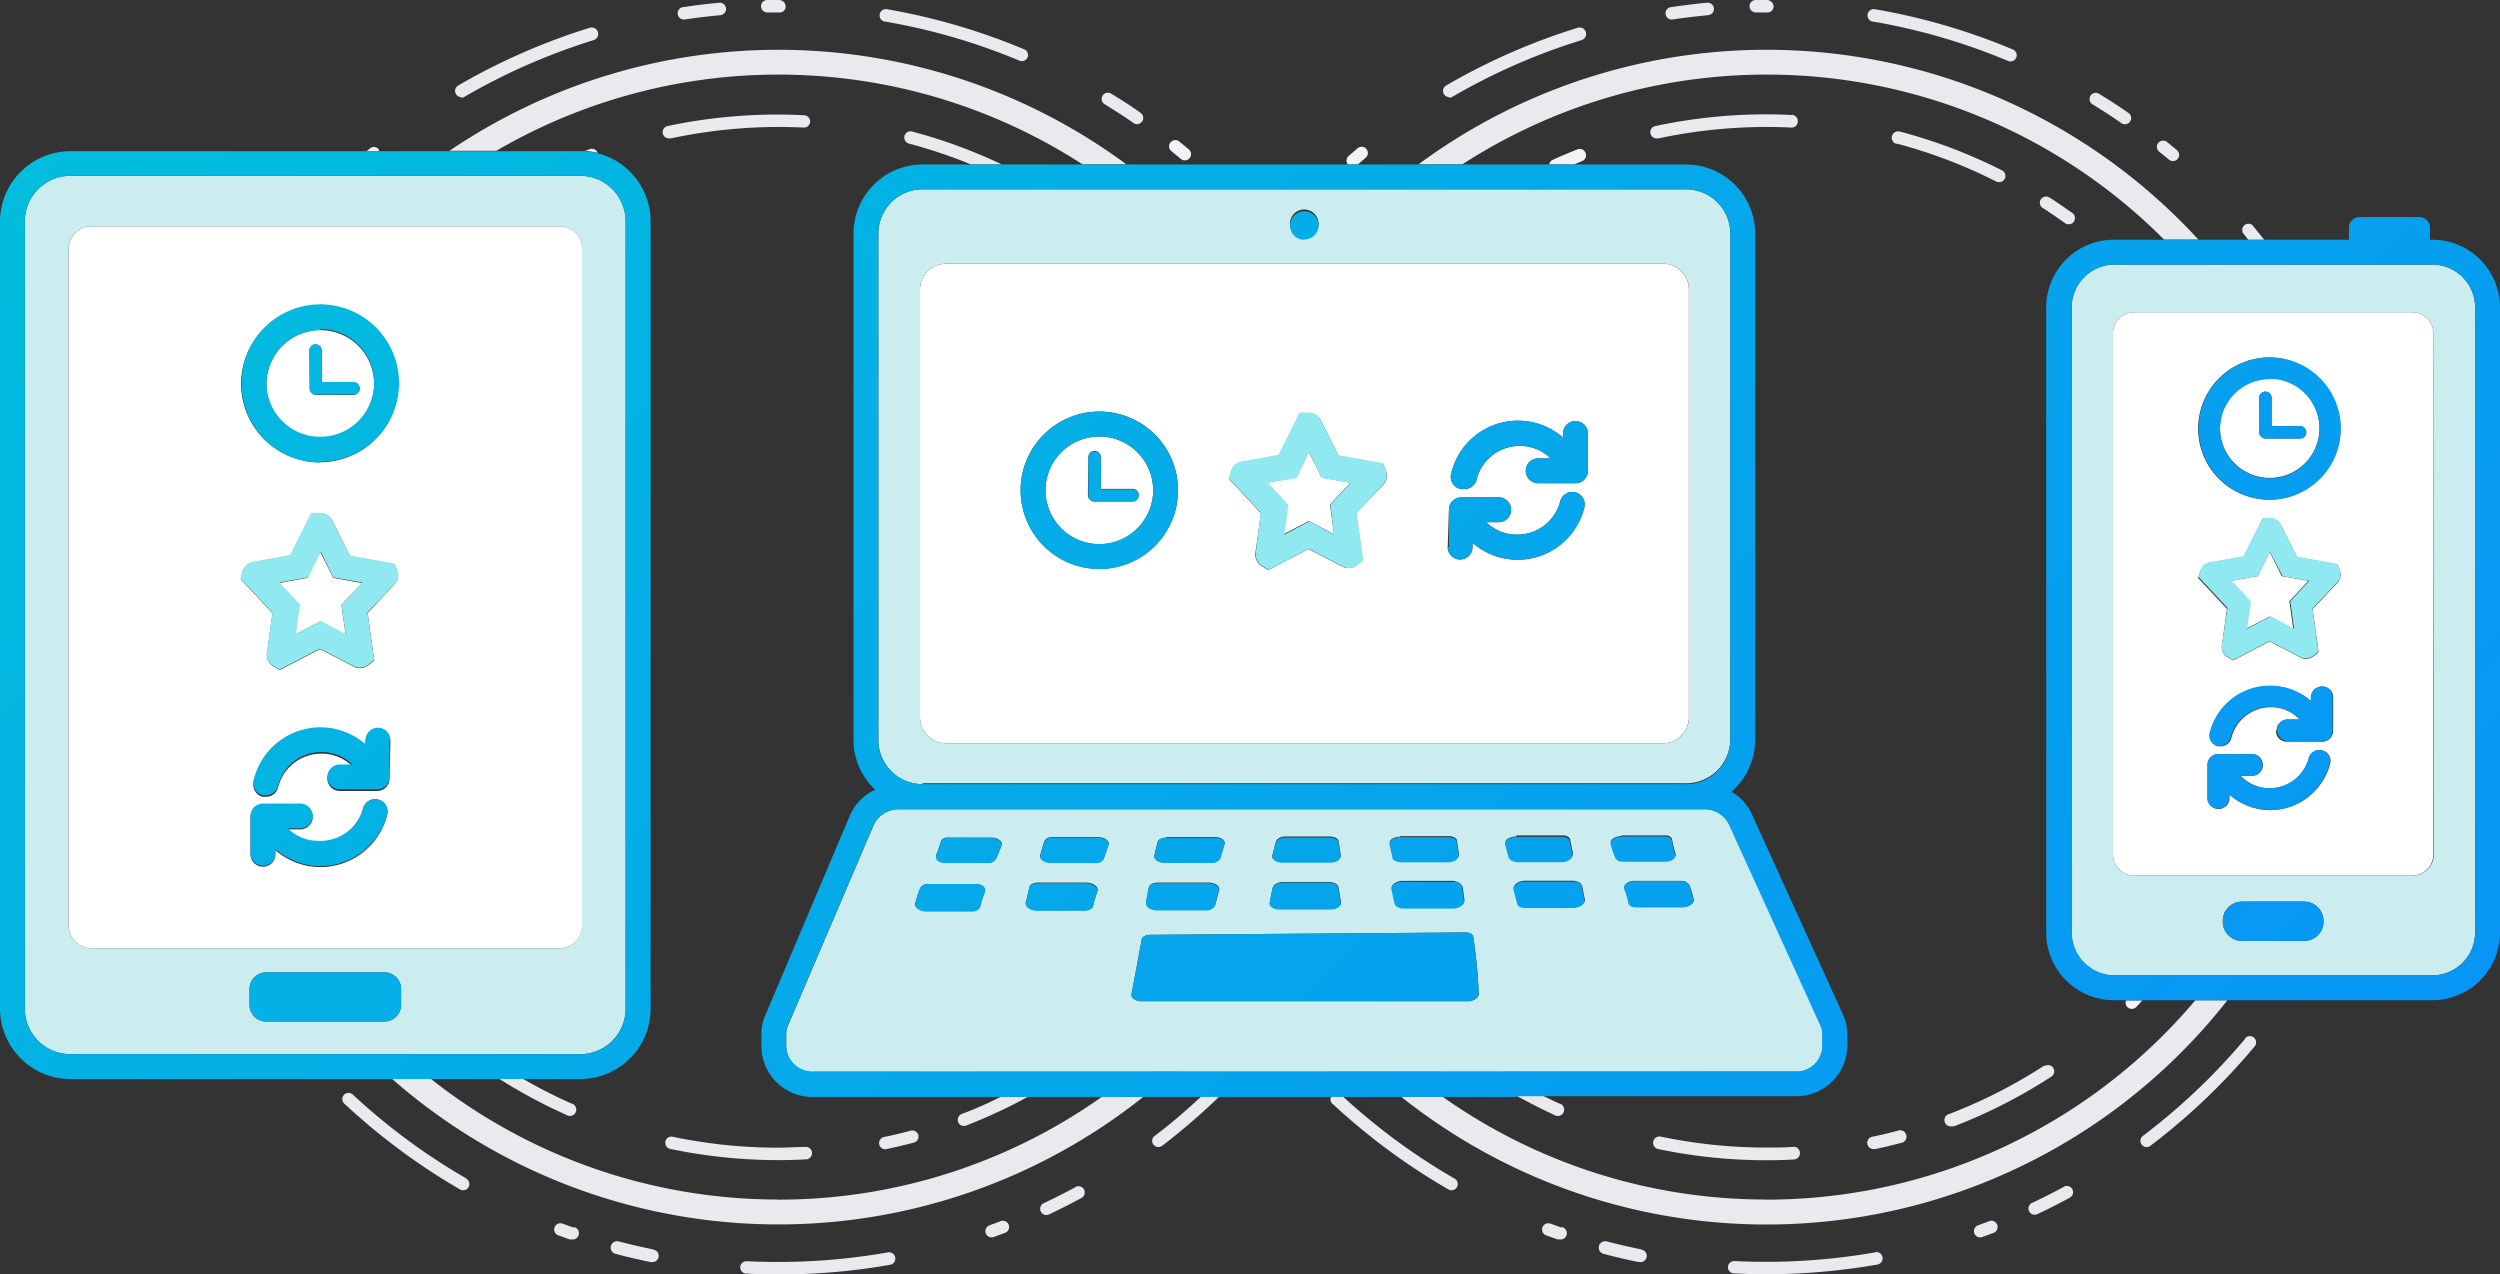 <svg xmlns="http://www.w3.org/2000/svg" xmlns:xlink="http://www.w3.org/1999/xlink" id="Layer_1" data-name="Layer 1" viewBox="0 0 201.08 102.5"><rect x="0" y="0" width="201.08" height="102.5" fill="#333333" stroke="none"/><defs><style>.cls-1{fill:#f3f3f7}.cls-2{fill:#eaeaee}.cls-3{fill:#fff}.cls-4{fill:#90e8f0}.cls-5{fill:#ccedf0}.cls-6{fill:url(#New_Gradient_Swatch_1)}.cls-7{fill:url(#New_Gradient_Swatch_1-2)}</style><linearGradient id="New_Gradient_Swatch_1" x1="-5.9" x2="221.77" y1="-53.46" y2="174.2" gradientUnits="userSpaceOnUse"><stop offset="0" stop-color="#00c8d7"/><stop offset="1" stop-color="#0a84ff"/></linearGradient><linearGradient id="New_Gradient_Swatch_1-2" x1="3.79" x2="219.39" y1="-49.83" y2="165.77" xlink:href="#New_Gradient_Swatch_1"/></defs><title>Artboard 7</title><path d="M127.53 12.3a.5.5 0 0 0-.65-.29q-1 .4-2 .85a.49.49 0 0 0-.28.37h2l.67-.28a.5.5 0 0 0 .26-.65zM171.11 81a.5.5 0 0 0 .71 0c.17-.17.33-.35.49-.53H171a.5.5 0 0 0 .11.53zM109.84 12.69a.5.5 0 0 0-.64-.77l-.73.63a.5.5 0 0 0-.06.68h.8zM47.42 12l-.35.14a5.63 5.63 0 0 1 1 .16.5.5 0 0 0-.65-.3zM95 12.8a.5.5 0 1 0 .6-.8l-.75-.62a.5.5 0 0 0-.63.78zM30.45 12a.5.5 0 0 0-.7-.06l-.26.22h1a.49.49 0 0 0-.04-.16z" class="cls-1"/><path d="M144.77 92.73a.5.5 0 0 1-.47.53q-1.08.06-2.18.06h-.05a42.36 42.36 0 0 1-8.7-.9.5.5 0 0 1 .21-1 41.32 41.32 0 0 0 8.5.88c.74 0 1.46 0 2.18-.06a.49.49 0 0 1 .51.49zm7.79-81.18a40.81 40.81 0 0 1 8 3.05.51.51 0 0 0 .23.05.5.5 0 0 0 .23-.95 41.83 41.83 0 0 0-8.22-3.12.5.5 0 1 0-.25 1zm-8.43-2.3a42.45 42.45 0 0 0-10.94.88.5.5 0 0 0 .1 1h.11a41.66 41.66 0 0 1 10.68-.87.49.49 0 0 0 .52-.47.5.5 0 0 0-.46-.55zm-18.93 80.5a.5.5 0 0 0 .2-1c-.43-.19-.85-.4-1.27-.6H122c1 .54 2 1.06 3 1.52a.5.5 0 0 0 .2.08zm39.66-73.85a.5.5 0 1 0-.54.84q.9.58 1.78 1.21a.5.5 0 0 0 .29.09.5.5 0 0 0 .29-.91q-.9-.64-1.82-1.24zm-.41 69.79a41 41 0 0 1-7.64 3.9.5.5 0 0 0 .18 1 .51.51 0 0 0 .18 0 42 42 0 0 0 7.83-4 .5.5 0 0 0-.55-.84zm-11.72 5.23q-1 .28-2.09.5a.5.5 0 0 0 .1 1h.1q1.08-.23 2.14-.51a.5.5 0 0 0 .35-.61.51.51 0 0 0-.61-.38zM142.06 6a45.1 45.1 0 0 1 32 13.27h2.76a47.14 47.14 0 0 0-62.73-6.05h3.53A45 45 0 0 1 142.06 6zm0 90.48A45 45 0 0 1 116 88.19h-3.33a47.13 47.13 0 0 0 66.48-7.73h-2.58a45.15 45.15 0 0 1-34.51 16.03zm8.77 4.25a51.19 51.19 0 0 1-11.33.7.51.51 0 0 0-.52.47.5.5 0 0 0 .47.52q1.29.07 2.61.07a51.84 51.84 0 0 0 8.94-.78.5.5 0 1 0-.17-1zm-18.83-.24c-.92-.19-1.85-.4-2.77-.64a.5.5 0 1 0-.25 1c.94.25 1.89.47 2.82.66h.1a.5.5 0 0 0 .1-1zm28-2.27l-.89.33a.5.5 0 1 0 .34.94l.9-.33a.5.5 0 0 0-.36-.94zm14.41-85.42a.5.5 0 1 0 .64-.76l-.75-.62a.5.5 0 0 0-.63.78zM125.6 98.74l-.89-.32a.5.5 0 0 0-.35.94l.92.33h.16a.5.5 0 0 0 .16-1zm40.4-3.28c-.83.45-1.68.88-2.53 1.28a.5.5 0 1 0 .43.9c.87-.41 1.74-.85 2.58-1.31a.5.5 0 1 0-.48-.88zm14.59-11.92a50.64 50.64 0 0 1-8.23 7.82.5.5 0 1 0 .6.8 51.54 51.54 0 0 0 8.39-8 .5.5 0 0 0-.77-.64zm.64-65.37a.5.5 0 0 0-.76.65l.37.47h1.28c-.32-.38-.6-.76-.91-1.12zM116.56 7.86a.49.49 0 0 0 .25-.07 50.06 50.06 0 0 1 10.39-4.56.5.5 0 1 0-.29-1 51 51 0 0 0-10.6 4.65.5.5 0 0 0 .25.93zm34.07-6.13a50 50 0 0 1 10.9 3.18.5.5 0 0 0 .39-.92A51 51 0 0 0 150.8.74a.5.5 0 0 0-.17 1zm17.64 6.64c.8.49 1.6 1 2.38 1.55a.5.5 0 0 0 .57-.82c-.79-.55-1.61-1.08-2.43-1.58a.5.5 0 0 0-.52.85zM141.19 1h1a.47.47 0 0 0 .46-.5.54.54 0 0 0-.54-.5h-.89a.5.5 0 0 0 0 1zm-34 87.79a51.5 51.5 0 0 0 9.31 6.88.5.5 0 0 0 .5-.87 50.4 50.4 0 0 1-9-6.62h-.91a.49.49 0 0 0 .09.62zm27.32-87.23h.07c.93-.14 1.88-.25 2.82-.34a.5.5 0 0 0-.09-1c-1 .09-1.93.21-2.88.35a.5.5 0 0 0 .07 1zM71.27 92.41h.1q1.08-.23 2.14-.51a.5.5 0 0 0 .35-.61.51.51 0 0 0-.61-.35q-1 .28-2.09.5a.5.5 0 0 0 .1 1zm1.48-81.47a.5.5 0 0 0 .36.61 40.78 40.78 0 0 1 5 1.68h2.48a41.81 41.81 0 0 0-7.22-2.65.5.5 0 0 0-.62.35zm-19-.81a.5.5 0 0 0 .1 1h.11a41.66 41.66 0 0 1 10.68-.87.49.49 0 0 0 .52-.47.5.5 0 0 0-.48-.52 42.45 42.45 0 0 0-10.94.86zm-.23 81.69a.5.5 0 0 0 .39.59 42.36 42.36 0 0 0 8.7.9h.05q1.1 0 2.18-.06a.5.5 0 0 0 .47-.53.49.49 0 0 0-.53-.47c-.72 0-1.45.06-2.18.06a41.32 41.32 0 0 1-8.5-.88.5.5 0 0 0-.59.39zm23.54-1.58a.5.5 0 0 0 .65.29 42 42 0 0 0 5-2.33h-2.18c-1 .51-2.1 1-3.18 1.4a.5.5 0 0 0-.29.63zm-31.32-.49a.5.5 0 0 0 .2-1 40.87 40.87 0 0 1-3.91-2h-1.91a42 42 0 0 0 5.41 2.91.5.5 0 0 0 .21.09zM62.6 6a45 45 0 0 1 24.47 7.22h3.53a47.13 47.13 0 0 0-54.45-1.09h3.77A45 45 0 0 1 62.6 6zm0 90.48a45 45 0 0 1-27.94-9.7h-3.12A47.1 47.1 0 0 0 92 88.19h-3.33a45 45 0 0 1-26.07 8.3zm23.91-1c-.83.45-1.68.88-2.53 1.28a.5.5 0 1 0 .43.9c.87-.41 1.74-.85 2.58-1.31a.5.5 0 1 0-.48-.88zm2.3-87.12c.8.49 1.6 1 2.38 1.55a.5.5 0 0 0 .57-.82C91 8.54 90.15 8 89.33 7.51a.5.5 0 0 0-.52.85zm-17.44 92.38a51.19 51.19 0 0 1-11.33.7.5.5 0 1 0 0 1q1.29.07 2.61.07a51.84 51.84 0 0 0 8.94-.78.5.5 0 1 0-.17-1zm-25.23-2l-.89-.32a.5.5 0 1 0-.35.94l.92.33h.16a.5.5 0 0 0 .16-1zm6.39 1.75c-.92-.19-1.85-.4-2.77-.64a.5.5 0 1 0-.25 1c.94.25 1.89.47 2.82.66h.1a.5.5 0 0 0 .1-1zm40.34-9.13a.5.5 0 1 0 .6.8 51.41 51.41 0 0 0 4.64-4h-1.46c-1.21 1.14-2.46 2.21-3.77 3.2zm-12.38 6.86l-.89.33a.5.5 0 1 0 .34.94l.9-.33a.5.5 0 0 0-.36-.94zM71.17 1.73a50 50 0 0 1 10.9 3.18.5.5 0 0 0 .38-.91A51 51 0 0 0 71.34.74a.5.5 0 0 0-.17 1zM61.73 1h1a.47.47 0 0 0 .46-.5.54.54 0 0 0-.59-.5h-.89a.5.5 0 0 0 0 1zM37.1 7.86a.49.49 0 0 0 .25-.07 50.06 50.06 0 0 1 10.39-4.56.5.5 0 1 0-.29-1 51 51 0 0 0-10.6 4.65.5.5 0 0 0 .25.93zm.43 86.94a50.4 50.4 0 0 1-9.13-6.74.5.5 0 1 0-.68.73A51.5 51.5 0 0 0 37 95.67a.5.5 0 0 0 .5-.87zM55.05 1.56h.07c.93-.14 1.88-.25 2.82-.34a.5.5 0 0 0-.09-1c-1 .09-1.93.21-2.88.35a.5.5 0 0 0 .07 1z" class="cls-2"/><path d="M194 25.11h-22.33a1.72 1.72 0 0 0-1.72 1.72v41.88a1.72 1.72 0 0 0 1.72 1.72H194a1.72 1.72 0 0 0 1.72-1.72V26.83a1.72 1.72 0 0 0-1.72-1.72zm-11.48 3.64a5.72 5.72 0 1 1-5.72 5.72 5.73 5.73 0 0 1 5.76-5.72zM177 45.89a.94.94 0 0 1 .73-.63l2.74-.49 1.53-3.08h.6a.94.94 0 0 1 .85.53l1.29 2.59 3.25.58.22.54a.94.94 0 0 1-.2.94l-2 2.12.48 3.46-.47.37a.94.94 0 0 1-1 .06l-2.47-1.29-2.94 1.53-.51-.31a.94.94 0 0 1-.39-.9l.41-2.93-2.32-2.49zm6.11 12.86a.87.87 0 0 1 .88-.87h1a3.21 3.21 0 0 0-2.35-1 3.27 3.27 0 0 0-3.17 2.49.88.88 0 0 1-.85.66h-.21a.87.87 0 0 1-.64-1.06 5 5 0 0 1 8.14-2.56V56a.88.88 0 0 1 1.75 0v2.77a.87.87 0 0 1-.87.88h-2.77a.87.87 0 0 1-.96-.9zm-.51 6.41a5 5 0 0 1-3.28-1.25v.37a.88.88 0 0 1-1.75 0v-2.76a.87.87 0 0 1 .88-.87h2.77a.88.88 0 0 1 0 1.75h-1a3.21 3.21 0 0 0 2.35 1 3.27 3.27 0 0 0 3.17-2.49.88.88 0 0 1 1.7.42 5 5 0 0 1-4.88 3.83z" class="cls-3"/><path d="M182.56 38.44a4 4 0 1 0-4-4 4 4 0 0 0 4 4zm-.85-6.44a.5.5 0 0 1 1 0v2.27H185a.5.5 0 0 1 0 1h-2.77a.5.5 0 0 1-.5-.5zM180.66 50.57l1.9-.99 1.89.99-.31-2.21 1.53-1.64-2.15-.38-.96-1.94-.97 1.94-2.15.38 1.53 1.64-.31 2.21z" class="cls-3"/><path d="M178.71 51.88a.94.94 0 0 0 .39.9l.51.31 2.94-1.53 2.45 1.28a.94.94 0 0 0 1-.06l.47-.37-.47-3.46 2-2.12a.94.94 0 0 0 .2-.94l-.22-.54-3.25-.58-1.29-2.59a.94.94 0 0 0-.85-.53h-.6l-1.53 3.08-2.74.49a.94.94 0 0 0-.73.63l-.15.56 2.32 2.49zm2.88-5.54l1-1.93 1 1.93 2.15.38-1.53 1.64.31 2.21-1.89-1-1.89 1 .31-2.21-1.53-1.64z" class="cls-4"/><path d="M25.76 44.4l-1.04 2.08-2.31.42 1.64 1.76-.33 2.38 2.04-1.06 2.04 1.06-.34-2.38 1.65-1.76-2.31-.42-1.04-2.08z" class="cls-3"/><path d="M7.35 76.27H45a1.83 1.83 0 0 0 1.83-1.83V20A1.83 1.83 0 0 0 45 18.2H7.35A1.83 1.83 0 0 0 5.52 20v54.4a1.83 1.83 0 0 0 1.83 1.87zm23.8-10.78a5.52 5.52 0 0 1-9 2.89v.33a1 1 0 0 1-2 0v-3a1 1 0 0 1 1-1h3a1 1 0 1 1 0 2h-1a3.5 3.5 0 0 0 2.51 1A3.56 3.56 0 0 0 29.21 65a1 1 0 0 1 1.94.48zm.18-2.87a1 1 0 0 1-1 1h-3a1 1 0 1 1 0-2h1a3.5 3.5 0 0 0-2.51-1 3.56 3.56 0 0 0-3.45 2.71 1 1 0 0 1-1 .76h-.24a1 1 0 0 1-.73-1.21 5.52 5.52 0 0 1 9-2.89v-.33a1 1 0 0 1 2 0zM31.72 47l-2.15 2.31.53 3.81-.53.42a1.07 1.07 0 0 1-1.12.08l-2.71-1.41-3.25 1.69-.58-.36a1.07 1.07 0 0 1-.44-1l.45-3.21-2.56-2.75.17-.64a1.08 1.08 0 0 1 .83-.72l3-.54 1.69-3.39h.69a1.07 1.07 0 0 1 1 .6l1.41 2.84 3.58.64.25.62a1.07 1.07 0 0 1-.26 1.01zm-6-22.48a6.33 6.33 0 1 1-6.33 6.33 6.34 6.34 0 0 1 6.37-6.3z" class="cls-3"/><path d="M21.43 30.88a4.33 4.33 0 1 0 4.33-4.33 4.34 4.34 0 0 0-4.33 4.33zm3.45-2.67a.5.5 0 0 1 1 0v2.55h2.55a.5.5 0 0 1 0 1h-3a.5.5 0 0 1-.5-.5z" class="cls-3"/><path d="M31.72 45.33l-3.58-.64-1.41-2.84a1.07 1.07 0 0 0-1-.6h-.69l-1.69 3.39-3 .54a1.08 1.08 0 0 0-.83.72l-.17.64 2.56 2.75-.45 3.21a1.07 1.07 0 0 0 .44 1l.58.36 3.25-1.69 2.71 1.41a1.07 1.07 0 0 0 1.12-.08l.53-.42-.53-3.81L31.72 47a1.07 1.07 0 0 0 .28-1.05zm-4.25 3.34L27.8 51l-2-1.06-2 1.06.33-2.38-1.65-1.77 2.32-.41 1-2.08 1 2.08 2.32.41z" class="cls-4"/><path d="M88.42 43.77a4.33 4.33 0 1 0-4.33-4.33 4.34 4.34 0 0 0 4.33 4.33zm-.88-7a.5.5 0 0 1 1 0v2.55h2.55a.5.5 0 1 1 0 1H88a.5.5 0 0 1-.5-.5zM106.3 38.41l-1.03-2.08-1.04 2.08-2.32.41 1.65 1.77-.33 2.38 2.04-1.06 2.03 1.06-.33-2.38 1.65-1.77-2.32-.41z" class="cls-3"/><path d="M76.08 59.78h57.67a2.09 2.09 0 0 0 2.09-2.09V23.3a2.09 2.09 0 0 0-2.09-2.09H76.08A2.09 2.09 0 0 0 74 23.3v34.39a2.09 2.09 0 0 0 2.08 2.09zm33-18.52l.53 3.81-.53.42a1.07 1.07 0 0 1-1.12.08l-2.71-1.41-3.25 1.69-.58-.36a1.08 1.08 0 0 1-.45-1l.45-3.21-2.56-2.75.17-.64a1.08 1.08 0 0 1 .83-.72l3-.54 1.69-3.4h.69a1.07 1.07 0 0 1 1 .59l1.42 2.84 3.58.64.25.62a1.08 1.08 0 0 1-.23 1.07zm7.64-3.17a5.52 5.52 0 0 1 9-2.89v-.33a1 1 0 0 1 2 0v3a1 1 0 0 1-1 1h-3a1 1 0 0 1 0-2h1a3.5 3.5 0 0 0-2.51-1 3.56 3.56 0 0 0-3.45 2.71 1 1 0 0 1-1 .76h-.24a1 1 0 0 1-.8-1.25zm-.18 2.91a1 1 0 0 1 1-1h3a1 1 0 0 1 0 2h-1a3.5 3.5 0 0 0 2.51 1 3.56 3.56 0 0 0 3.45-2.71 1 1 0 0 1 1.94.48 5.52 5.52 0 0 1-9 2.89V44a1 1 0 0 1-2 0zm-28.12-7.9a6.33 6.33 0 1 1-6.33 6.33 6.34 6.34 0 0 1 6.33-6.33z" class="cls-3"/><path d="M195.63 21.28h-25.55a3.45 3.45 0 0 0-3.45 3.45V75a3.45 3.45 0 0 0 3.45 3.45h25.55a3.45 3.45 0 0 0 3.45-3.45V24.73a3.45 3.45 0 0 0-3.45-3.45zm-8.75 52.85a1.55 1.55 0 0 1-1.55 1.55h-5a1.55 1.55 0 0 1-1.55-1.55v-.06a1.55 1.55 0 0 1 1.55-1.55h5a1.55 1.55 0 0 1 1.55 1.55zm8.88-5.42a1.72 1.72 0 0 1-1.76 1.72h-22.33a1.72 1.72 0 0 1-1.72-1.72V26.83a1.72 1.72 0 0 1 1.72-1.72H194a1.72 1.72 0 0 1 1.72 1.72zM5.66 84.79h41a3.66 3.66 0 0 0 3.66-3.66V17.8a3.66 3.66 0 0 0-3.66-3.66h-41A3.66 3.66 0 0 0 2 17.8v63.33a3.66 3.66 0 0 0 3.66 3.66zm14.41-4v-1.24a1.34 1.34 0 0 1 1.34-1.34h9.51a1.34 1.34 0 0 1 1.34 1.34v1.27a1.34 1.34 0 0 1-1.34 1.34h-9.51a1.34 1.34 0 0 1-1.34-1.33zM5.52 20a1.83 1.83 0 0 1 1.83-1.8H45a1.83 1.83 0 0 1 1.81 1.8v54.4A1.83 1.83 0 0 1 45 76.27H7.35a1.83 1.83 0 0 1-1.83-1.83zm68.67 43h61.43a3.55 3.55 0 0 0 3.55-3.55V18.78a3.55 3.55 0 0 0-3.55-3.55H74.2a3.55 3.55 0 0 0-3.55 3.55v40.74a3.55 3.55 0 0 0 3.55 3.55zm29.56-45a1.15 1.15 0 1 1 1.15 1.15 1.15 1.15 0 0 1-1.14-1.05zM74 23.3a2.09 2.09 0 0 1 2.09-2.09h57.67a2.09 2.09 0 0 1 2.09 2.09v34.39a2.09 2.09 0 0 1-2.09 2.09H76.08A2.09 2.09 0 0 1 74 57.69zm70.39 62.89a2.1 2.1 0 0 0 2.22-2v-1a1.77 1.77 0 0 0-.16-.73l-7.34-16.14a2.23 2.23 0 0 0-2.11-1.23H72.34a2.22 2.22 0 0 0-2.07 1.27l-6.89 16.12a1.76 1.76 0 0 0-.14.69v1.05a2.1 2.1 0 0 0 2.22 2zm-8.5-15a9.32 9.32 0 0 1 .34 1.14c.07.31-.4.63-.9.63h-3.7c-.33 0-.57-.13-.62-.33a7.26 7.26 0 0 0-.34-1.14c-.12-.32.28-.64.81-.64h3.74a.68.68 0 0 1 .65.36zm-5.46-4h3.5c.3 0 .52.13.56.33a7.37 7.37 0 0 0 .27 1.1c.09.3-.28.6-.75.6h-3.45a.66.66 0 0 1-.64-.32 8.89 8.89 0 0 1-.36-1.09c-.09-.25.36-.56.85-.57zm-3.19 4l.23 1.15c.06.31-.41.64-.94.64h-3.82c-.34 0-.6-.13-.65-.34l-.3-1.15c-.08-.32.39-.65.93-.65h3.91c.32.06.58.16.62.4zm-5.26-4h3.7c.32 0 .57.13.61.33l.22 1.1c.06.3-.38.61-.88.61H122c-.32 0-.58-.13-.63-.32l-.29-1.09c-.08-.24.36-.55.92-.55zm-4.35 4.06c.07.46.1.7.16 1.16 0 .31-.39.6-.9.6h-3.95c-.37 0-.68-.16-.73-.39l-.26-1.16c-.07-.31.36-.61.88-.61h4.07c.38.08.68.24.71.47zm-5-4h3.88c.37 0 .65.16.68.37l.16 1.1c0 .29-.37.56-.85.56h-3.77c-.36 0-.65-.15-.7-.36l-.24-1.09c-.1-.25.31-.53.81-.53zm-10 .44c.06-.23.4-.41.79-.41h3.51c.39 0 .71.17.74.4l.17 1.1c0 .28-.33.53-.8.53h-3.94c-.47 0-.83-.25-.76-.53.11-.38.16-.6.27-1.04zm-.25 3.69c.05-.25.4-.43.81-.44h3.68c.41 0 .75.18.79.43l.2 1.17c.05.3-.34.57-.83.57h-4.09c-.49 0-.87-.26-.8-.56.07-.42.12-.65.22-1.12zm-8.54-4.06h3.86c.5 0 .88.27.79.57s-.21.66-.33 1.1a.72.72 0 0 1-.72.37h-3.78c-.48 0-.87-.27-.81-.56s.15-.66.26-1.1c.05-.17.35-.33.72-.33zm-1.43 4.07c0-.23.35-.4.73-.4h4.07c.52 0 .94.29.85.61-.13.47-.19.71-.31 1.18a.73.73 0 0 1-.74.4h-3.95c-.5 0-.93-.29-.87-.6.07-.43.11-.66.2-1.14zm-13.18.32a7.83 7.83 0 0 0-.39 1.2c-.05.21-.3.35-.63.36h-3.7c-.51 0-1-.33-.88-.67a9.78 9.78 0 0 1 .37-1.14.71.71 0 0 1 .69-.36h3.74c.57-.01.91.32.78.66zm.89-2.65a.72.72 0 0 1-.67.33H76c-.47 0-.82-.31-.7-.61a10 10 0 0 0 .37-1.09.57.57 0 0 1 .59-.32h3.5c.49 0 .91.31.8.61s-.26.69-.46 1.13zm7.8 3.8c-.06.21-.33.35-.67.35h-3.82c-.52 0-1-.33-.91-.66s.16-.72.28-1.2c.05-.21.32-.36.66-.36h3.91c.54 0 1 .33.9.66s-.27.79-.36 1.26zm.86-3.82a.66.66 0 0 1-.65.33H84.5c-.5 0-.92-.31-.83-.61s.19-.66.32-1.09a.64.64 0 0 1 .64-.33h3.71c.52 0 .93.31.82.61s-.24.7-.39 1.14zM91 80c.33-1.7.48-2.59.82-4.38 0-.24.3-.43.68-.43l25.35-.19c.38 0 .66.17.66.41a43.55 43.55 0 0 1 .43 4.53c0 .31-.44.59-.87.59H91.8c-.43 0-.8-.25-.8-.53z" class="cls-5"/><path d="M195.63 19.28h-.18a.81.81 0 0 0 0-.13v-.83a.86.86 0 0 0-.86-.86h-4.8a.86.86 0 0 0-.86.86v.83a.81.81 0 0 0 0 .13h-18.9a5.45 5.45 0 0 0-5.45 5.45V75a5.45 5.45 0 0 0 5.45 5.45h25.55a5.45 5.45 0 0 0 5.5-5.45V24.73a5.45 5.45 0 0 0-5.45-5.45zM199.08 75a3.45 3.45 0 0 1-3.45 3.45h-25.55a3.45 3.45 0 0 1-3.45-3.45V24.73a3.45 3.45 0 0 1 3.45-3.45h25.55a3.45 3.45 0 0 1 3.45 3.45zm-12.19-.93v.06a1.55 1.55 0 0 1-1.55 1.55h-5a1.55 1.55 0 0 1-1.55-1.55v-.06a1.55 1.55 0 0 1 1.55-1.55h5a1.55 1.55 0 0 1 1.54 1.55zM40.12 86.79h6.55a5.67 5.67 0 0 0 5.66-5.66V17.8a5.67 5.67 0 0 0-5.26-5.64H5.67A5.67 5.67 0 0 0 0 17.8v63.33a5.67 5.67 0 0 0 5.66 5.66h34.46zM2 17.8a3.66 3.66 0 0 1 3.66-3.66h41a3.66 3.66 0 0 1 3.66 3.66v63.33a3.66 3.66 0 0 1-3.66 3.66h-41A3.66 3.66 0 0 1 2 81.13zm19.41 64.37a1.34 1.34 0 0 1-1.34-1.34v-1.28a1.34 1.34 0 0 1 1.34-1.34h9.51a1.34 1.34 0 0 1 1.34 1.34v1.27a1.34 1.34 0 0 1-1.34 1.34zm100.54 6h22.41a4.1 4.1 0 0 0 4.22-4v-1a3.74 3.74 0 0 0-.34-1.56l-7.34-16.14a4 4 0 0 0-1.64-1.79 5.54 5.54 0 0 0 1.91-4.18V18.78a5.56 5.56 0 0 0-5.55-5.55H74.2a5.56 5.56 0 0 0-5.55 5.55v40.74a5.53 5.53 0 0 0 1.74 4 4 4 0 0 0-2 2L61.54 81.7a3.74 3.74 0 0 0-.3 1.48v1.05a4.1 4.1 0 0 0 4.22 4H122zm-56.5-2a2.1 2.1 0 0 1-2.22-2v-1a1.76 1.76 0 0 1 .14-.69l6.89-16.12a2.22 2.22 0 0 1 2.07-1.27H137a2.23 2.23 0 0 1 2.06 1.23l7.34 16.14a1.77 1.77 0 0 1 .16.73v1a2.1 2.1 0 0 1-2.22 2zm5.19-26.67V18.78a3.55 3.55 0 0 1 3.55-3.55h61.43a3.55 3.55 0 0 1 3.55 3.55v40.74a3.55 3.55 0 0 1-3.55 3.55H74.2a3.55 3.55 0 0 1-3.56-3.55zM91 80c.33-1.7.48-2.59.82-4.38 0-.24.3-.43.68-.43l25.35-.19c.38 0 .66.17.66.41a43.55 43.55 0 0 1 .43 4.53c0 .31-.44.59-.87.59H91.8c-.43 0-.8-.25-.8-.53zm-2.76-8.28c-.14.48-.21.71-.34 1.19-.06.21-.33.35-.67.35h-3.82c-.52 0-1-.33-.91-.66s.16-.72.28-1.2c.05-.21.32-.36.66-.36h3.91c.54.02 1 .35.9.68zm3.93.9c.08-.47.12-.71.21-1.18 0-.23.35-.4.73-.4h4.07c.52 0 .94.29.85.61-.13.47-.19.71-.31 1.18a.73.73 0 0 1-.74.4h-3.95c-.48 0-.9-.29-.85-.61zm24.71-1.69c.38 0 .68.16.71.39.07.46.1.7.16 1.16 0 .31-.39.6-.9.6h-3.95c-.37 0-.68-.16-.73-.39l-.26-1.16c-.07-.31.36-.61.88-.61zm-14.77 1.67l.25-1.17c.05-.25.4-.43.81-.44h3.68c.41 0 .75.18.79.43l.2 1.17c.05.3-.34.57-.83.57h-4.09c-.49.01-.87-.26-.81-.56zm20.55-1.69h3.91c.34 0 .6.14.64.34l.23 1.15c.06.31-.41.64-.94.64h-3.82c-.34 0-.6-.13-.65-.34l-.3-1.15c-.08-.31.4-.64.94-.64zM89.16 68c-.16.44-.24.66-.39 1.09a.66.66 0 0 1-.65.33H84.5c-.5 0-.92-.31-.83-.61s.19-.66.32-1.09a.64.64 0 0 1 .64-.33h3.71c.51-.01.93.3.82.61zm4.67-.63h3.87c.5 0 .88.27.79.57s-.21.66-.33 1.1a.72.72 0 0 1-.72.37h-3.78c-.48 0-.87-.27-.81-.56s.15-.66.26-1.1c.05-.22.35-.38.72-.38zM112 69l-.24-1.09c-.06-.29.35-.57.85-.58h3.88c.37 0 .65.16.68.37l.16 1.1c0 .29-.37.56-.85.56h-3.77c-.38-.03-.71-.18-.71-.36zm-9.65-.13c.1-.44.16-.66.27-1.1.06-.23.4-.41.79-.41h3.51c.39 0 .71.17.74.4l.17 1.1c0 .28-.33.53-.8.53h-3.93c-.47-.02-.83-.27-.76-.55zm19 .15l-.29-1.09c-.08-.3.37-.62.88-.62h3.7c.32 0 .57.13.61.33l.22 1.1c.06.3-.38.61-.88.61H122c-.32-.05-.58-.17-.63-.35zm-42.14 2.74a7.83 7.83 0 0 0-.39 1.2c-.05.21-.3.35-.63.36h-3.7c-.51 0-1-.33-.88-.67a9.78 9.78 0 0 1 .39-1.19.71.71 0 0 1 .69-.36h3.74c.57-.01.91.32.78.66zM80.55 68c-.16.44-.25.66-.45 1.09a.72.72 0 0 1-.67.33H76c-.47 0-.82-.31-.7-.61a10 10 0 0 0 .37-1.09.57.57 0 0 1 .59-.32h3.5c.48.01.9.31.79.6zm50.9 2.87h3.74a.68.68 0 0 1 .67.34 9.32 9.32 0 0 1 .34 1.14c.07.31-.4.63-.9.63h-3.7c-.33 0-.57-.13-.62-.33a7.26 7.26 0 0 0-.34-1.14c-.11-.3.3-.63.82-.63zM129.91 69a8.89 8.89 0 0 1-.36-1.09c-.08-.31.37-.62.86-.63h3.5c.3 0 .52.13.56.33a7.37 7.37 0 0 0 .27 1.1c.09.3-.28.6-.75.6h-3.45a.66.66 0 0 1-.63-.31zm-25-49.71a1.15 1.15 0 1 1 1.15-1.15 1.15 1.15 0 0 1-1.15 1.12z" class="cls-6"/><path d="M111.47 37.87l-.25-.62-3.58-.64-1.42-2.84a1.07 1.07 0 0 0-1-.59h-.69l-1.69 3.4-3 .54a1.08 1.08 0 0 0-.83.72l-.17.64 2.56 2.75-.4 3.24a1.08 1.08 0 0 0 .45 1l.58.36 3.24-1.69 2.73 1.43a1.07 1.07 0 0 0 1.12-.08l.53-.42-.53-3.81 2.15-2.31a1.08 1.08 0 0 0 .2-1.08zM107 40.59l.3 2.41-2-1.06-2 1.06.33-2.38-1.65-1.77 2.32-.41 1-2.08 1 2.08 2.32.41z" class="cls-4"/><path d="M176.84 34.47a5.72 5.72 0 1 0 5.72-5.72 5.73 5.73 0 0 0-5.72 5.72zm5.72-4a4 4 0 1 1-4 4 4 4 0 0 1 4-3.97zm-.85 4.32V32a.5.5 0 0 1 1 0v2.27H185a.5.5 0 0 1 0 1h-2.77a.5.5 0 0 1-.52-.46zm2.23 24.81a.88.88 0 0 1 0-1.75h1a3.21 3.21 0 0 0-2.35-1 3.27 3.27 0 0 0-3.17 2.49.88.88 0 0 1-.85.66h-.21a.87.87 0 0 1-.64-1.06 5 5 0 0 1 8.14-2.56V56a.88.88 0 0 1 1.75 0v2.77a.87.87 0 0 1-.87.88zm-1.38 5.54a5 5 0 0 1-3.28-1.25v.37a.88.88 0 0 1-1.75 0v-2.74a.87.87 0 0 1 .88-.87h2.77a.88.88 0 0 1 0 1.75h-1a3.21 3.21 0 0 0 2.35 1 3.27 3.27 0 0 0 3.17-2.49.88.88 0 0 1 1.7.42 5 5 0 0 1-4.84 3.83zm-156.8-28a6.33 6.33 0 1 0-6.33-6.33 6.34 6.34 0 0 0 6.33 6.4zm0-10.67a4.33 4.33 0 1 1-4.33 4.33 4.34 4.34 0 0 1 4.33-4.25zm-.88 4.71v-3a.5.5 0 0 1 1 0v2.55h2.55a.5.5 0 0 1 0 1h-3a.5.5 0 0 1-.55-.47zm6.45 28.31v3a1 1 0 0 1-1 1h-3a1 1 0 1 1 0-2h1a3.5 3.5 0 0 0-2.51-1 3.56 3.56 0 0 0-3.45 2.71 1 1 0 0 1-1 .76h-.24a1 1 0 0 1-.73-1.21 5.52 5.52 0 0 1 9-2.89v-.33a1 1 0 0 1 2 0zm-.18 5.92a5.52 5.52 0 0 1-9 2.89v.33a1 1 0 0 1-2 0v-3a1 1 0 0 1 1-1h3a1 1 0 1 1 0 2h-1a3.5 3.5 0 0 0 2.51 1A3.56 3.56 0 0 0 29.21 65a1 1 0 0 1 1.94.48zm57.27-19.64a6.33 6.33 0 1 0-6.33-6.33 6.34 6.34 0 0 0 6.33 6.33zm0-10.67a4.33 4.33 0 1 1-4.33 4.33 4.34 4.34 0 0 1 4.33-4.33zm-.88 4.71v-3a.5.5 0 0 1 1 0v2.55h2.55a.5.5 0 1 1 0 1H88a.5.5 0 0 1-.46-.54zm29 4.19v-3a1 1 0 0 1 1-1h3a1 1 0 0 1 0 2h-1a3.5 3.5 0 0 0 2.51 1 3.56 3.56 0 0 0 3.45-2.71 1 1 0 0 1 1.94.48 5.52 5.52 0 0 1-9 2.89V44a1 1 0 0 1-2 0zm.18-5.92a5.52 5.52 0 0 1 9-2.89v-.33a1 1 0 0 1 2 0v3a1 1 0 0 1-1 1h-3a1 1 0 0 1 0-2h1a3.5 3.5 0 0 0-2.51-1 3.56 3.56 0 0 0-3.45 2.71 1 1 0 0 1-1 .76h-.24a1 1 0 0 1-.8-1.24z" class="cls-7"/></svg>